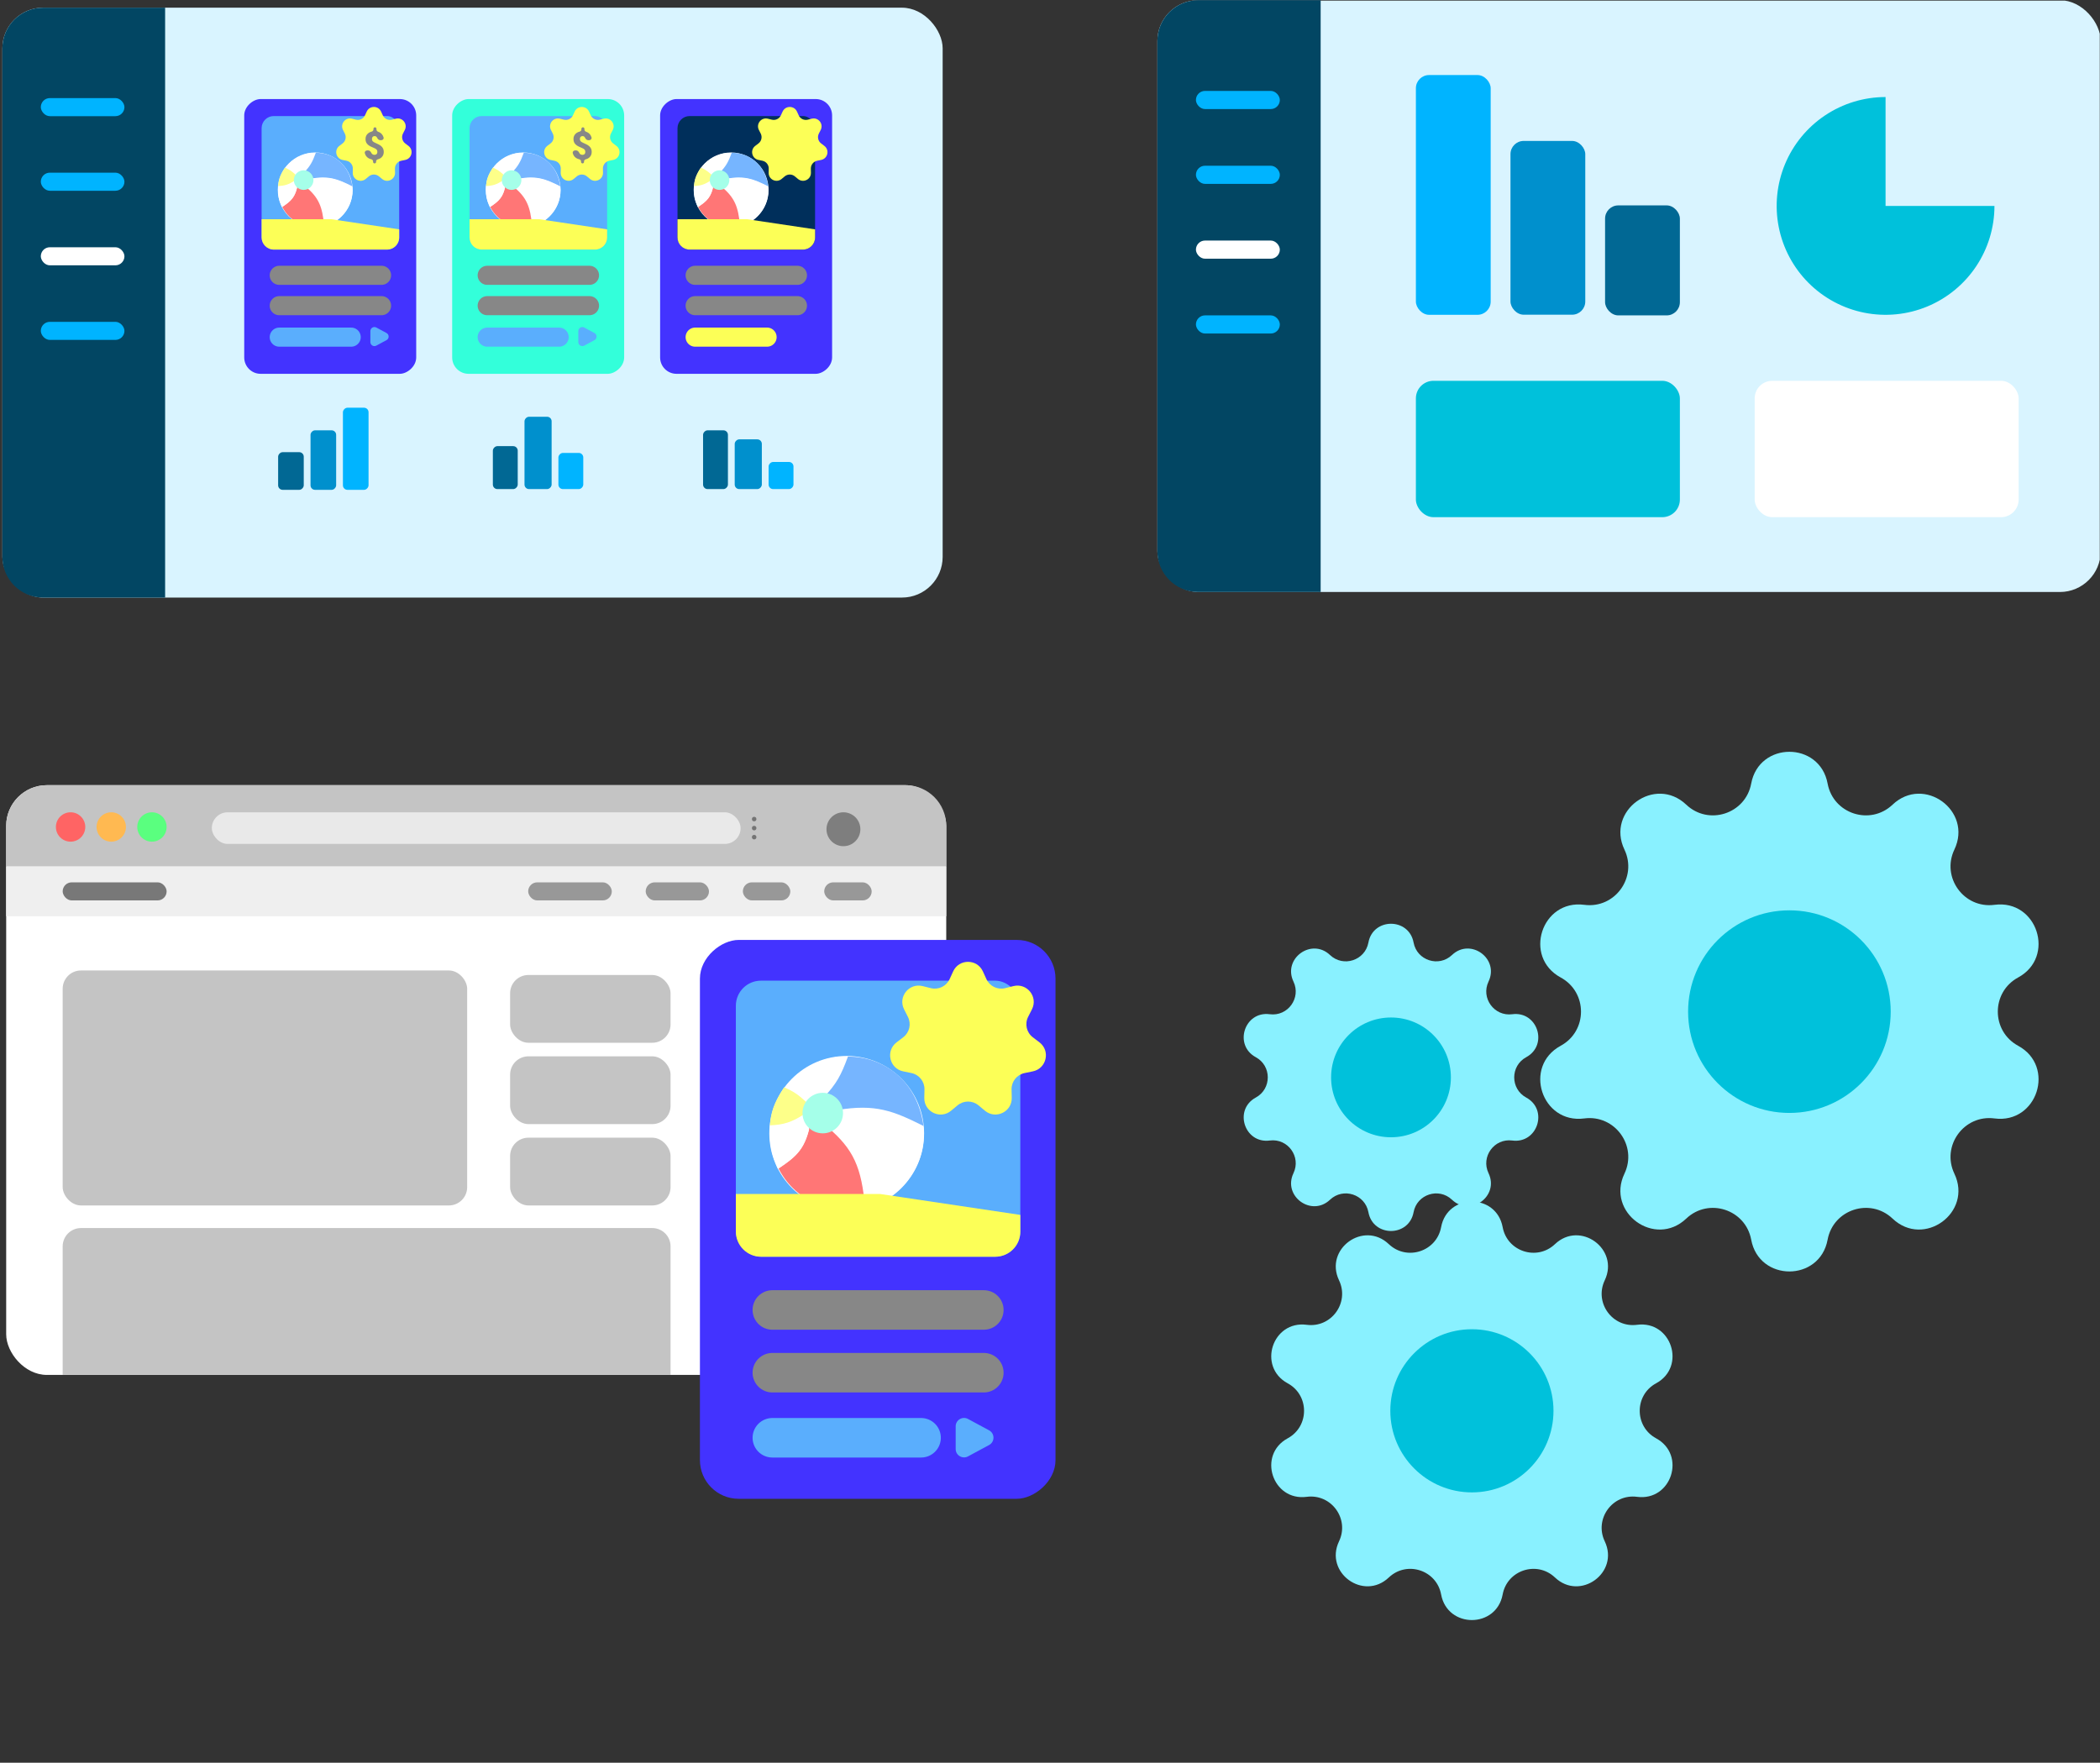 <svg width="897" height="753" viewBox="0 0 897 753" fill="none" xmlns="http://www.w3.org/2000/svg">
<rect x="0" y="0" width="897" height="753" fill="#333333" stroke="none"/>
<g clip-path="url(#clip0)">
<rect x="1.017" y="3.283" width="401.631" height="251.985" rx="17.378" fill="#D9F4FF"/>
<path d="M1.017 20.661C1.017 11.063 8.798 3.283 18.395 3.283H70.53V255.268H18.395C8.798 255.268 1.017 247.487 1.017 237.889V20.661Z" fill="#024663"/>
<rect x="17.43" y="41.901" width="35.722" height="7.724" rx="3.862" fill="#00B4FF"/>
<rect x="17.43" y="73.761" width="35.722" height="7.724" rx="3.862" fill="#00B4FF"/>
<rect x="17.43" y="105.621" width="35.722" height="7.724" rx="3.862" fill="white"/>
<rect x="17.43" y="137.481" width="35.722" height="7.724" rx="3.862" fill="#00B4FF"/>
<rect x="177.779" y="42.309" width="117.377" height="73.458" rx="6.996" transform="rotate(90 177.779 42.309)" fill="#4333FF"/>
<line x1="4.081" y1="-4.081" x2="47.772" y2="-4.081" transform="matrix(1 0 0 -1 115.202 113.529)" stroke="#878787" stroke-width="8.162" stroke-linecap="round"/>
<line x1="4.081" y1="-4.081" x2="47.772" y2="-4.081" transform="matrix(1 0 0 -1 115.202 126.493)" stroke="#878787" stroke-width="8.162" stroke-linecap="round"/>
<line x1="119.283" y1="144.017" x2="150.01" y2="144.017" stroke="#5AAEFD" stroke-width="8.162" stroke-linecap="round"/>
<rect x="111.745" y="49.578" width="58.767" height="57.038" rx="5.185" fill="#5AAEFD"/>
<circle cx="134.646" cy="81.122" r="15.988" fill="white"/>
<path d="M134.9 65.26C133.61 68.671 132.56 70.537 129.951 73.762C128.413 73.877 127.921 74.142 126.906 75.538C125.31 73.435 124.239 72.537 121.831 71.731C125.354 67.159 130.205 65.133 134.9 65.26Z" fill="white"/>
<path d="M132.743 76.3C132.273 74.749 131.794 74.14 129.952 73.635C132.513 70.898 133.486 69.152 134.9 65.26C142.26 65.26 149.239 70.209 150.508 79.599C144.242 76.467 140.623 75.004 132.743 76.3Z" fill="#76B5FF"/>
<path d="M130.84 79.852C132.373 78.848 132.772 78.09 132.743 76.426C139.689 75.324 143.675 76.083 150.508 79.852C151.269 87.719 145.94 94.571 138.453 96.602C137.757 88.482 136.217 84.727 130.84 79.852Z" fill="white"/>
<path d="M130.713 79.852C129.061 80.223 128.267 79.997 127.16 78.584C126.297 84.209 124.396 85.866 120.562 88.354C123.607 94.445 130.586 98.251 138.453 96.602C137.731 88.108 136.058 84.422 130.713 79.852Z" fill="#FF7676"/>
<path d="M118.785 79.472C121.71 79.296 123.306 78.857 126.018 77.061C125.818 78.32 125.89 79.019 126.906 80.233C125.895 84.078 124.409 85.856 120.435 88.481C119.097 85.416 118.627 83.515 118.785 79.472Z" fill="white"/>
<path d="M126.018 77.061L126.272 74.65C124.688 73.161 123.7 72.477 121.704 71.605C119.461 75.096 119.017 76.744 118.786 79.472C121.576 79.363 123.354 78.838 126.018 77.061Z" fill="#FDFF89"/>
<circle cx="129.698" cy="76.934" r="4.187" fill="#A5FFE9"/>
<path d="M156.638 47.665C157.839 45.033 161.578 45.033 162.779 47.665L163.503 49.252C164.179 50.733 165.815 51.52 167.393 51.126L169.086 50.702C171.893 50 174.224 52.924 172.915 55.504L172.126 57.06C171.39 58.511 171.794 60.281 173.087 61.269L174.473 62.328C176.772 64.085 175.94 67.731 173.106 68.316L171.398 68.669C169.804 68.998 168.672 70.418 168.706 72.045L168.742 73.789C168.802 76.682 165.433 78.304 163.208 76.454L161.867 75.338C160.616 74.297 158.801 74.297 157.55 75.338L156.208 76.454C153.984 78.304 150.615 76.682 150.675 73.789L150.711 72.045C150.745 70.418 149.613 68.998 148.019 68.669L146.311 68.316C143.477 67.731 142.645 64.085 144.944 62.328L146.33 61.269C147.623 60.281 148.027 58.511 147.291 57.06L146.502 55.504C145.192 52.924 147.524 50 150.331 50.702L152.023 51.126C153.602 51.52 155.238 50.733 155.913 49.252L156.638 47.665Z" fill="#FCFF57"/>
<path d="M161.188 64.909C161.188 64.483 161.083 64.148 160.872 63.904C160.662 63.661 160.292 63.432 159.762 63.216C159.233 63 158.744 62.781 158.296 62.559C157.847 62.338 157.461 62.081 157.137 61.79C156.813 61.498 156.564 61.16 156.391 60.777C156.219 60.393 156.132 59.929 156.132 59.383C156.132 58.47 156.44 57.719 157.056 57.13C157.502 56.7 158.056 56.4 158.717 56.23C159.164 56.115 159.519 55.74 159.519 55.279V55.028C159.519 54.672 159.808 54.383 160.163 54.383C160.519 54.383 160.808 54.672 160.808 55.028V55.318C160.808 55.782 161.153 56.163 161.592 56.311C162.216 56.522 162.73 56.868 163.133 57.349C163.476 57.751 163.715 58.218 163.851 58.752C164.006 59.364 163.472 59.885 162.84 59.885H162.39C161.758 59.885 161.314 59.337 161.031 58.771C160.998 58.706 160.961 58.645 160.921 58.589C160.705 58.286 160.397 58.135 159.997 58.135C159.641 58.135 159.363 58.249 159.163 58.475C158.968 58.697 158.871 59.005 158.871 59.399C158.871 59.799 158.984 60.118 159.211 60.355C159.438 60.588 159.803 60.812 160.305 61.028C160.808 61.239 161.28 61.46 161.723 61.692C162.172 61.919 162.558 62.179 162.882 62.47C163.206 62.762 163.46 63.102 163.644 63.491C163.827 63.88 163.919 64.347 163.919 64.893C163.919 65.817 163.625 66.57 163.036 67.154C162.608 67.582 162.066 67.879 161.409 68.045C160.983 68.153 160.646 68.51 160.646 68.95V69.159C160.646 69.515 160.357 69.804 160.001 69.804C159.646 69.804 159.357 69.515 159.357 69.159V68.942C159.357 68.501 159.022 68.141 158.593 68.038C157.78 67.844 157.13 67.485 156.643 66.959C156.244 66.523 155.972 65.999 155.827 65.388C155.681 64.773 156.215 64.253 156.847 64.253H157.289C157.921 64.253 158.371 64.799 158.649 65.367C158.702 65.477 158.765 65.575 158.839 65.663C159.114 65.982 159.503 66.141 160.005 66.141C160.373 66.141 160.662 66.033 160.872 65.817C161.083 65.595 161.188 65.293 161.188 64.909Z" fill="#878787"/>
<path d="M141.56 93.652H111.745V101.43C111.745 104.294 114.066 106.615 116.93 106.615H165.326C168.19 106.615 170.511 104.294 170.511 101.43V97.973L141.56 93.652Z" fill="#FCFF57"/>
<path d="M165.095 142.255C166.307 142.908 166.307 144.645 165.095 145.298L160.745 147.642C159.593 148.263 158.197 147.429 158.197 146.121L158.197 141.432C158.197 140.124 159.593 139.29 160.745 139.911L165.095 142.255Z" fill="#5AAEFD"/>
<rect x="266.602" y="42.309" width="117.377" height="73.458" rx="6.996" transform="rotate(90 266.602 42.309)" fill="#33FFDA"/>
<line x1="4.081" y1="-4.081" x2="47.772" y2="-4.081" transform="matrix(1 0 0 -1 204.024 113.529)" stroke="#878787" stroke-width="8.162" stroke-linecap="round"/>
<line x1="4.081" y1="-4.081" x2="47.772" y2="-4.081" transform="matrix(1 0 0 -1 204.024 126.493)" stroke="#878787" stroke-width="8.162" stroke-linecap="round"/>
<line x1="208.105" y1="144.017" x2="238.833" y2="144.017" stroke="#5AAEFD" stroke-width="8.162" stroke-linecap="round"/>
<rect x="200.567" y="49.578" width="58.767" height="57.038" rx="5.185" fill="#5AAEFD"/>
<circle cx="223.469" cy="81.122" r="15.988" fill="white"/>
<path d="M223.722 65.261C222.432 68.671 221.382 70.537 218.774 73.762C217.235 73.878 216.743 74.143 215.728 75.539C214.132 73.435 213.061 72.538 210.653 71.732C214.177 67.16 219.027 65.134 223.722 65.261Z" fill="white"/>
<path d="M221.565 76.3C221.095 74.749 220.617 74.14 218.774 73.635C221.336 70.898 222.308 69.152 223.723 65.26C231.082 65.26 238.061 70.209 239.33 79.599C233.065 76.467 229.445 75.004 221.565 76.3Z" fill="#76B5FF"/>
<path d="M219.662 79.852C221.196 78.848 221.594 78.09 221.565 76.426C228.511 75.324 232.497 76.083 239.33 79.852C240.091 87.719 234.762 94.571 227.275 96.602C226.58 88.482 225.039 84.727 219.662 79.852Z" fill="white"/>
<path d="M219.534 79.852C217.883 80.223 217.089 79.997 215.981 78.584C215.119 84.209 213.217 85.866 209.383 88.354C212.429 94.445 219.407 98.251 227.275 96.602C226.553 88.108 224.88 84.422 219.534 79.852Z" fill="#FF7676"/>
<path d="M207.608 79.472C210.533 79.296 212.128 78.857 214.84 77.061C214.64 78.32 214.712 79.019 215.728 80.233C214.717 84.078 213.231 85.856 209.257 88.481C207.919 85.416 207.449 83.515 207.608 79.472Z" fill="white"/>
<path d="M214.84 77.061L215.094 74.65C213.51 73.161 212.521 72.477 210.526 71.605C208.283 75.096 207.839 76.744 207.607 79.472C210.398 79.363 212.175 78.838 214.84 77.061Z" fill="#FDFF89"/>
<circle cx="218.52" cy="76.934" r="4.187" fill="#A5FFE9"/>
<path d="M245.46 47.665C246.661 45.033 250.401 45.033 251.602 47.665L252.326 49.252C253.002 50.733 254.637 51.52 256.216 51.126L257.909 50.702C260.716 50 263.047 52.924 261.738 55.504L260.949 57.06C260.212 58.511 260.616 60.281 261.909 61.269L263.296 62.328C265.595 64.085 264.762 67.731 261.929 68.316L260.22 68.669C258.627 68.998 257.495 70.418 257.528 72.045L257.565 73.789C257.625 76.682 254.255 78.304 252.031 76.454L250.69 75.338C249.439 74.297 247.623 74.297 246.372 75.338L245.031 76.454C242.807 78.304 239.438 76.682 239.498 73.789L239.534 72.045C239.568 70.418 238.436 68.998 236.842 68.669L235.133 68.316C232.3 67.731 231.468 64.085 233.767 62.328L235.153 61.269C236.446 60.281 236.85 58.511 236.114 57.06L235.324 55.504C234.015 52.924 236.347 50 239.154 50.702L240.846 51.126C242.425 51.52 244.06 50.733 244.736 49.252L245.46 47.665Z" fill="#FCFF57"/>
<path d="M250.011 64.909C250.011 64.483 249.906 64.148 249.695 63.904C249.485 63.661 249.114 63.432 248.585 63.216C248.056 63 247.567 62.781 247.118 62.559C246.67 62.338 246.284 62.081 245.96 61.79C245.636 61.498 245.387 61.16 245.214 60.777C245.041 60.393 244.955 59.929 244.955 59.383C244.955 58.47 245.263 57.719 245.879 57.13C246.325 56.7 246.878 56.4 247.54 56.23C247.987 56.115 248.342 55.74 248.342 55.279V55.028C248.342 54.672 248.63 54.383 248.986 54.383C249.342 54.383 249.63 54.672 249.63 55.028V55.318C249.63 55.782 249.976 56.163 250.415 56.311C251.039 56.522 251.552 56.868 251.956 57.349C252.299 57.751 252.538 58.218 252.673 58.752C252.829 59.364 252.294 59.885 251.662 59.885H251.212C250.58 59.885 250.137 59.337 249.853 58.771C249.821 58.706 249.784 58.645 249.744 58.589C249.528 58.286 249.22 58.135 248.82 58.135C248.464 58.135 248.185 58.249 247.985 58.475C247.791 58.697 247.694 59.005 247.694 59.399C247.694 59.799 247.807 60.118 248.034 60.355C248.261 60.588 248.626 60.812 249.128 61.028C249.63 61.239 250.103 61.46 250.546 61.692C250.994 61.919 251.381 62.179 251.705 62.47C252.029 62.762 252.283 63.102 252.466 63.491C252.65 63.88 252.742 64.347 252.742 64.893C252.742 65.817 252.448 66.57 251.859 67.154C251.431 67.582 250.889 67.879 250.232 68.045C249.806 68.153 249.468 68.51 249.468 68.95V69.159C249.468 69.515 249.18 69.804 248.824 69.804C248.468 69.804 248.18 69.515 248.18 69.159V68.942C248.18 68.501 247.844 68.141 247.416 68.038C246.603 67.844 245.953 67.485 245.465 66.959C245.067 66.523 244.795 65.999 244.65 65.388C244.504 64.773 245.038 64.253 245.67 64.253H246.112C246.744 64.253 247.194 64.799 247.471 65.367C247.525 65.477 247.588 65.575 247.661 65.663C247.937 65.982 248.326 66.141 248.828 66.141C249.195 66.141 249.485 66.033 249.695 65.817C249.906 65.595 250.011 65.293 250.011 64.909Z" fill="#878787"/>
<path d="M230.382 93.652H200.567V101.43C200.567 104.294 202.888 106.615 205.752 106.615H254.148C257.012 106.615 259.333 104.294 259.333 101.43V97.973L230.382 93.652Z" fill="#FCFF57"/>
<path d="M253.917 142.255C255.128 142.908 255.128 144.645 253.917 145.298L249.567 147.642C248.415 148.263 247.018 147.429 247.018 146.121L247.018 141.432C247.018 140.124 248.415 139.29 249.567 139.911L253.917 142.255Z" fill="#5AAEFD"/>
<rect x="355.424" y="42.309" width="117.377" height="73.458" rx="6.996" transform="rotate(90 355.424 42.309)" fill="#4333FF"/>
<line x1="4.081" y1="-4.081" x2="47.772" y2="-4.081" transform="matrix(1 0 0 -1 292.846 113.529)" stroke="#878787" stroke-width="8.162" stroke-linecap="round"/>
<line x1="4.081" y1="-4.081" x2="47.772" y2="-4.081" transform="matrix(1 0 0 -1 292.846 126.493)" stroke="#878787" stroke-width="8.162" stroke-linecap="round"/>
<line x1="296.927" y1="144.017" x2="327.655" y2="144.017" stroke="#FCFF57" stroke-width="8.162" stroke-linecap="round"/>
<rect x="289.39" y="49.578" width="58.767" height="57.038" rx="5.185" fill="#002F5B"/>
<circle cx="312.291" cy="81.122" r="15.988" fill="white"/>
<path d="M312.545 65.26C311.254 68.671 310.205 70.537 307.596 73.762C306.058 73.877 305.566 74.142 304.551 75.538C302.955 73.435 301.883 72.537 299.475 71.731C302.999 67.159 307.85 65.133 312.545 65.26Z" fill="white"/>
<path d="M310.388 76.3C309.917 74.749 309.439 74.14 307.596 73.635C310.158 70.898 311.131 69.152 312.545 65.26C319.904 65.26 326.883 70.209 328.152 79.599C321.887 76.467 318.268 75.004 310.388 76.3Z" fill="#76B5FF"/>
<path d="M308.484 79.852C310.018 78.848 310.416 78.09 310.388 76.426C317.333 75.324 321.319 76.083 328.152 79.852C328.913 87.719 323.584 94.571 316.098 96.602C315.402 88.482 313.861 84.727 308.484 79.852Z" fill="white"/>
<path d="M308.357 79.852C306.706 80.223 305.912 79.997 304.804 78.584C303.941 84.209 302.04 85.866 298.206 88.354C301.251 94.445 308.23 98.251 316.097 96.602C315.375 88.108 313.703 84.422 308.357 79.852Z" fill="#FF7676"/>
<path d="M296.43 79.472C299.355 79.296 300.95 78.857 303.662 77.061C303.463 78.32 303.534 79.019 304.551 80.233C303.539 84.078 302.053 85.856 298.079 88.481C296.742 85.416 296.272 83.515 296.43 79.472Z" fill="white"/>
<path d="M303.662 77.061L303.916 74.65C302.332 73.161 301.344 72.477 299.348 71.605C297.105 75.096 296.661 76.744 296.43 79.472C299.22 79.363 300.998 78.838 303.662 77.061Z" fill="#FDFF89"/>
<circle cx="307.343" cy="76.934" r="4.187" fill="#A5FFE9"/>
<path d="M334.283 47.665C335.484 45.033 339.223 45.033 340.424 47.665L341.148 49.252C341.824 50.733 343.46 51.52 345.038 51.126L346.731 50.702C349.538 50 351.869 52.924 350.56 55.504L349.771 57.06C349.035 58.511 349.439 60.281 350.732 61.269L352.118 62.328C354.417 64.085 353.585 67.731 350.751 68.316L349.043 68.669C347.449 68.998 346.317 70.418 346.351 72.045L346.387 73.789C346.447 76.682 343.078 78.304 340.853 76.454L339.512 75.338C338.261 74.297 336.446 74.297 335.195 75.338L333.853 76.454C331.629 78.304 328.26 76.682 328.32 73.789L328.356 72.045C328.39 70.418 327.258 68.998 325.664 68.669L323.956 68.316C321.122 67.731 320.29 64.085 322.589 62.328L323.975 61.269C325.268 60.281 325.672 58.511 324.936 57.06L324.147 55.504C322.837 52.924 325.169 50 327.976 50.702L329.668 51.126C331.247 51.52 332.883 50.733 333.558 49.252L334.283 47.665Z" fill="#FCFF57"/>
<path d="M319.205 93.652H289.39V101.43C289.39 104.294 291.711 106.615 294.575 106.615H342.971C345.835 106.615 348.156 104.294 348.156 101.43V97.973L319.205 93.652Z" fill="#FCFF57"/>
<rect width="10.942" height="35.078" rx="1.931" transform="matrix(-1 0 0 1 157.421 174.169)" fill="#00B4FF"/>
<rect width="10.942" height="25.424" rx="1.931" transform="matrix(-1 0 0 1 143.583 183.823)" fill="#0090CD"/>
<rect width="10.942" height="16.091" rx="1.931" transform="matrix(-1 0 0 1 129.745 193.156)" fill="#016894"/>
<rect width="10.62" height="15.447" rx="1.931" transform="matrix(-1 0 0 1 249.14 193.478)" fill="#00B4FF"/>
<rect width="11.585" height="30.895" rx="1.931" transform="matrix(-1 0 0 1 235.624 178.031)" fill="#0090CD"/>
<rect width="10.62" height="18.344" rx="1.931" transform="matrix(-1 0 0 1 221.142 190.582)" fill="#016894"/>
<rect width="10.62" height="11.585" rx="1.931" transform="matrix(-1 0 0 1 338.928 197.34)" fill="#00B4FF"/>
<rect width="11.585" height="21.24" rx="1.931" transform="matrix(-1 0 0 1 325.412 187.685)" fill="#0090CD"/>
<rect width="10.62" height="25.102" rx="1.931" transform="matrix(-1 0 0 1 310.93 183.823)" fill="#016894"/>
<rect x="494.369" y="0.094" width="402.927" height="252.798" rx="17.434" fill="#D9F4FF"/>
<path d="M494.369 17.528C494.369 7.899 502.175 0.094 511.803 0.094H564.107V252.892H511.803C502.175 252.892 494.369 245.086 494.369 235.457V17.528Z" fill="#024663"/>
<rect x="604.787" y="32.057" width="31.948" height="102.423" rx="5.638" fill="#00B4FF"/>
<rect x="645.192" y="60.203" width="31.948" height="74.233" rx="5.638" fill="#0090CD"/>
<rect x="685.598" y="87.742" width="31.948" height="46.983" rx="5.638" fill="#016894"/>
<path d="M805.405 41.453C796.206 41.453 787.213 44.181 779.564 49.292C771.915 54.403 765.953 61.667 762.432 70.166C758.912 78.666 757.991 88.018 759.785 97.041C761.58 106.063 766.01 114.351 772.515 120.856C779.02 127.361 787.308 131.791 796.33 133.586C805.353 135.381 814.705 134.46 823.205 130.939C831.704 127.419 838.968 121.457 844.079 113.808C849.19 106.159 851.918 97.166 851.918 87.967H805.405L805.405 41.453Z" fill="#00C1DB"/>
<rect x="604.787" y="162.67" width="112.759" height="58.259" rx="7.517" fill="#00C1DB"/>
<rect x="749.495" y="162.67" width="112.759" height="58.259" rx="7.517" fill="white"/>
<rect x="510.834" y="38.837" width="35.837" height="7.749" rx="3.874" fill="#00B4FF"/>
<rect x="510.834" y="70.8" width="35.837" height="7.749" rx="3.874" fill="#00B4FF"/>
<rect x="510.834" y="102.763" width="35.837" height="7.749" rx="3.874" fill="white"/>
<rect x="510.834" y="134.725" width="35.837" height="7.749" rx="3.874" fill="#00B4FF"/>
<rect x="2.64" y="335.413" width="401.542" height="251.929" rx="17.374" fill="white"/>
<path d="M2.64 352.788C2.64 343.192 10.419 335.413 20.015 335.413H386.808C396.403 335.413 404.182 343.192 404.182 352.788V370.162H2.64V352.788Z" fill="#C4C4C4"/>
<circle cx="30.15" cy="353.27" r="6.274" fill="#FF6464"/>
<circle cx="47.524" cy="353.27" r="6.274" fill="#FFB951"/>
<circle cx="64.899" cy="353.27" r="6.274" fill="#5AFF7F"/>
<rect x="90.478" y="346.996" width="225.867" height="13.513" rx="6.757" fill="#E9E9E9"/>
<circle cx="322.136" cy="349.892" r="0.965" fill="#747474"/>
<circle cx="322.136" cy="353.753" r="0.965" fill="#747474"/>
<circle cx="322.136" cy="357.614" r="0.965" fill="#747474"/>
<circle cx="360.264" cy="354.236" r="7.239" fill="#7E7E7E"/>
<rect x="2.64" y="370.162" width="401.542" height="21.235" fill="#EFEFEF"/>
<rect x="26.771" y="376.919" width="44.401" height="7.722" rx="3.861" fill="#787878"/>
<rect x="225.612" y="376.919" width="35.714" height="7.722" rx="3.861" fill="#989898"/>
<rect x="275.805" y="376.919" width="27.027" height="7.722" rx="3.861" fill="#989898"/>
<rect x="317.31" y="376.919" width="20.27" height="7.722" rx="3.861" fill="#989898"/>
<rect x="352.059" y="376.919" width="20.27" height="7.722" rx="3.861" fill="#989898"/>
<rect x="26.771" y="414.563" width="172.779" height="100.385" rx="7.818" fill="#C4C4C4"/>
<rect x="217.89" y="485.992" width="68.532" height="28.957" rx="7.818" fill="#C4C4C4"/>
<rect x="217.89" y="451.243" width="68.532" height="28.957" rx="7.818" fill="#C4C4C4"/>
<rect x="217.89" y="416.494" width="68.532" height="28.957" rx="7.818" fill="#C4C4C4"/>
<path d="M26.771 532.42C26.771 528.102 30.272 524.601 34.59 524.601H278.604C282.922 524.601 286.422 528.102 286.422 532.42V587.342H26.771V532.42Z" fill="#C4C4C4"/>
<rect x="450.854" y="401.518" width="238.736" height="151.885" rx="16.534" transform="rotate(90 450.854 401.518)" fill="#4333FF"/>
<line x1="8.438" y1="-8.438" x2="98.775" y2="-8.438" transform="matrix(1 0 0 -1 321.462 551.151)" stroke="#878787" stroke-width="16.876" stroke-linecap="round"/>
<line x1="8.438" y1="-8.438" x2="98.775" y2="-8.438" transform="matrix(1 0 0 -1 321.462 577.954)" stroke="#878787" stroke-width="16.876" stroke-linecap="round"/>
<line x1="329.9" y1="614.188" x2="393.434" y2="614.188" stroke="#5AAEFD" stroke-width="16.876" stroke-linecap="round"/>
<rect x="314.315" y="418.92" width="121.508" height="117.934" rx="10.721" fill="#5AAEFD"/>
<circle cx="361.667" cy="484.141" r="33.057" fill="white"/>
<path d="M362.192 451.346C359.524 458.398 357.354 462.256 351.96 468.924C348.779 469.163 347.762 469.711 345.663 472.597C342.363 468.248 340.148 466.393 335.169 464.726C342.455 455.273 352.485 451.083 362.192 451.346Z" fill="white"/>
<path d="M357.732 474.171C356.76 470.966 355.771 469.706 351.96 468.662C357.257 463.003 359.268 459.392 362.192 451.346C377.409 451.346 391.839 461.578 394.463 480.993C381.508 474.518 374.025 471.492 357.732 474.171Z" fill="#76B5FF"/>
<path d="M353.796 481.517C356.967 479.441 357.791 477.874 357.732 474.433C372.093 472.154 380.334 473.724 394.462 481.517C396.036 497.784 385.017 511.951 369.538 516.149C368.1 499.36 364.914 491.597 353.796 481.517Z" fill="white"/>
<path d="M353.534 481.517C350.12 482.283 348.478 481.815 346.188 478.894C344.404 490.525 340.473 493.951 332.545 499.095C338.842 511.689 353.272 519.559 369.538 516.149C368.045 498.586 364.587 490.965 353.534 481.517Z" fill="#FF7676"/>
<path d="M328.872 480.73C334.921 480.365 338.219 479.46 343.827 475.745C343.414 478.348 343.562 479.793 345.663 482.304C343.572 490.255 340.5 493.93 332.283 499.358C329.517 493.021 328.545 489.09 328.872 480.73Z" fill="white"/>
<path d="M343.827 475.745L344.352 470.761C341.077 467.681 339.033 466.266 334.907 464.464C330.269 471.682 329.351 475.09 328.873 480.73C334.643 480.505 338.318 479.418 343.827 475.745Z" fill="#FDFF89"/>
<ellipse cx="351.435" cy="475.483" rx="8.658" ry="8.658" fill="#A5FFE9"/>
<path d="M407.133 414.962C409.616 409.52 417.348 409.52 419.832 414.962L421.329 418.244C422.726 421.305 426.108 422.934 429.372 422.117L432.872 421.242C438.675 419.79 443.496 425.835 440.789 431.17L439.157 434.387C437.635 437.388 438.47 441.048 441.144 443.091L444.01 445.281C448.764 448.913 447.043 456.451 441.184 457.661L437.652 458.391C434.356 459.072 432.016 462.006 432.086 465.37L432.16 468.977C432.284 474.958 425.318 478.313 420.719 474.487L417.946 472.18C415.359 470.028 411.605 470.028 409.019 472.18L406.246 474.487C401.647 478.313 394.68 474.958 394.804 468.977L394.879 465.37C394.949 462.006 392.608 459.072 389.313 458.391L385.78 457.661C379.922 456.451 378.201 448.913 382.955 445.281L385.821 443.091C388.495 441.048 389.33 437.388 387.807 434.387L386.175 431.17C383.468 425.835 388.289 419.79 394.093 421.242L397.592 422.117C400.857 422.934 404.239 421.305 405.635 418.244L407.133 414.962Z" fill="#FCFF57"/>
<path d="M375.963 510.051H314.315V526.133C314.315 532.054 319.115 536.854 325.036 536.854H425.102C431.023 536.854 435.823 532.054 435.823 526.133V518.985L375.963 510.051Z" fill="#FCFF57"/>
<path d="M422.475 611.001C424.98 612.35 424.98 615.943 422.475 617.293L413.48 622.14C411.099 623.423 408.211 621.699 408.211 618.994L408.211 609.3C408.211 606.595 411.099 604.871 413.48 606.154L422.475 611.001Z" fill="#5AAEFD"/>
<path d="M748.013 334.726C751.367 316.63 777.296 316.63 780.65 334.726C783.05 347.67 798.843 352.802 808.393 343.74C821.743 331.072 842.72 346.312 834.798 362.924C829.13 374.806 838.891 388.241 851.944 386.523C870.19 384.122 878.203 408.781 862.029 417.564C850.46 423.846 850.46 440.452 862.029 446.734C878.203 455.516 870.19 480.176 851.944 477.774C838.891 476.057 829.13 489.491 834.798 501.374C842.72 517.985 821.743 533.226 808.393 520.558C798.843 511.496 783.05 516.628 780.65 529.572C777.296 547.668 751.367 547.668 748.013 529.572C745.613 516.628 729.819 511.496 720.27 520.558C706.919 533.226 685.943 517.985 693.865 501.374C699.532 489.491 689.771 476.057 676.719 477.774C658.473 480.176 650.46 455.516 666.634 446.734C678.203 440.452 678.203 423.846 666.634 417.564C650.46 408.781 658.473 384.122 676.719 386.523C689.771 388.241 699.532 374.806 693.865 362.924C685.943 346.312 706.919 331.072 720.27 343.74C729.819 352.802 745.613 347.67 748.013 334.726Z" fill="#89F1FF"/>
<circle cx="764.333" cy="432.15" r="43.273" fill="#00C1DB"/>
<path d="M584.507 402.637C586.49 391.939 601.819 391.939 603.802 402.637C605.221 410.29 614.558 413.324 620.204 407.967C628.097 400.477 640.499 409.488 635.815 419.309C632.464 426.334 638.235 434.277 645.952 433.261C656.74 431.841 661.477 446.42 651.915 451.612C645.075 455.326 645.075 465.144 651.915 468.858C661.477 474.051 656.74 488.63 645.952 487.21C638.235 486.194 632.464 494.137 635.815 501.162C640.499 510.983 628.097 519.993 620.204 512.504C614.558 507.147 605.221 510.18 603.802 517.833C601.819 528.532 586.49 528.532 584.507 517.833C583.088 510.18 573.75 507.147 568.105 512.504C560.212 519.993 547.81 510.983 552.494 501.162C555.844 494.137 550.074 486.194 542.357 487.21C531.569 488.63 526.832 474.051 536.394 468.858C543.234 465.144 543.234 455.326 536.394 451.612C526.832 446.42 531.569 431.841 542.357 433.261C550.074 434.277 555.844 426.334 552.494 419.309C547.81 409.488 560.212 400.477 568.105 407.967C573.75 413.324 583.088 410.29 584.507 402.637Z" fill="#89F1FF"/>
<circle cx="594.154" cy="460.239" r="25.583" fill="#00C1DB"/>
<path d="M615.565 524.217C618.266 509.644 639.147 509.644 641.848 524.217C643.781 534.641 656.499 538.774 664.19 531.476C674.941 521.275 691.834 533.548 685.454 546.925C680.89 556.495 688.75 567.314 699.262 565.93C713.956 563.996 720.408 583.855 707.384 590.927C698.067 595.986 698.067 609.36 707.384 614.419C720.408 621.491 713.956 641.35 699.262 639.416C688.75 638.032 680.89 648.851 685.454 658.421C691.834 671.798 674.941 684.071 664.19 673.87C656.499 666.572 643.781 670.705 641.848 681.129C639.147 695.701 618.266 695.701 615.565 681.129C613.633 670.705 600.914 666.572 593.223 673.87C582.472 684.071 565.579 671.798 571.96 658.421C576.523 648.851 568.663 638.032 558.152 639.416C543.458 641.35 537.005 621.491 550.03 614.419C559.347 609.36 559.347 595.986 550.03 590.927C537.005 583.855 543.458 563.996 558.152 565.93C568.663 567.314 576.523 556.495 571.96 546.925C565.579 533.548 582.472 521.275 593.223 531.476C600.914 538.774 613.633 534.641 615.565 524.217Z" fill="#89F1FF"/>
<circle cx="628.712" cy="602.671" r="34.848" fill="#00C1DB"/>
</g>
<defs>
<clipPath id="clip0">
<rect x="0.901" y="0.254" width="896" height="752" fill="white"/>
</clipPath>
</defs>
</svg>
